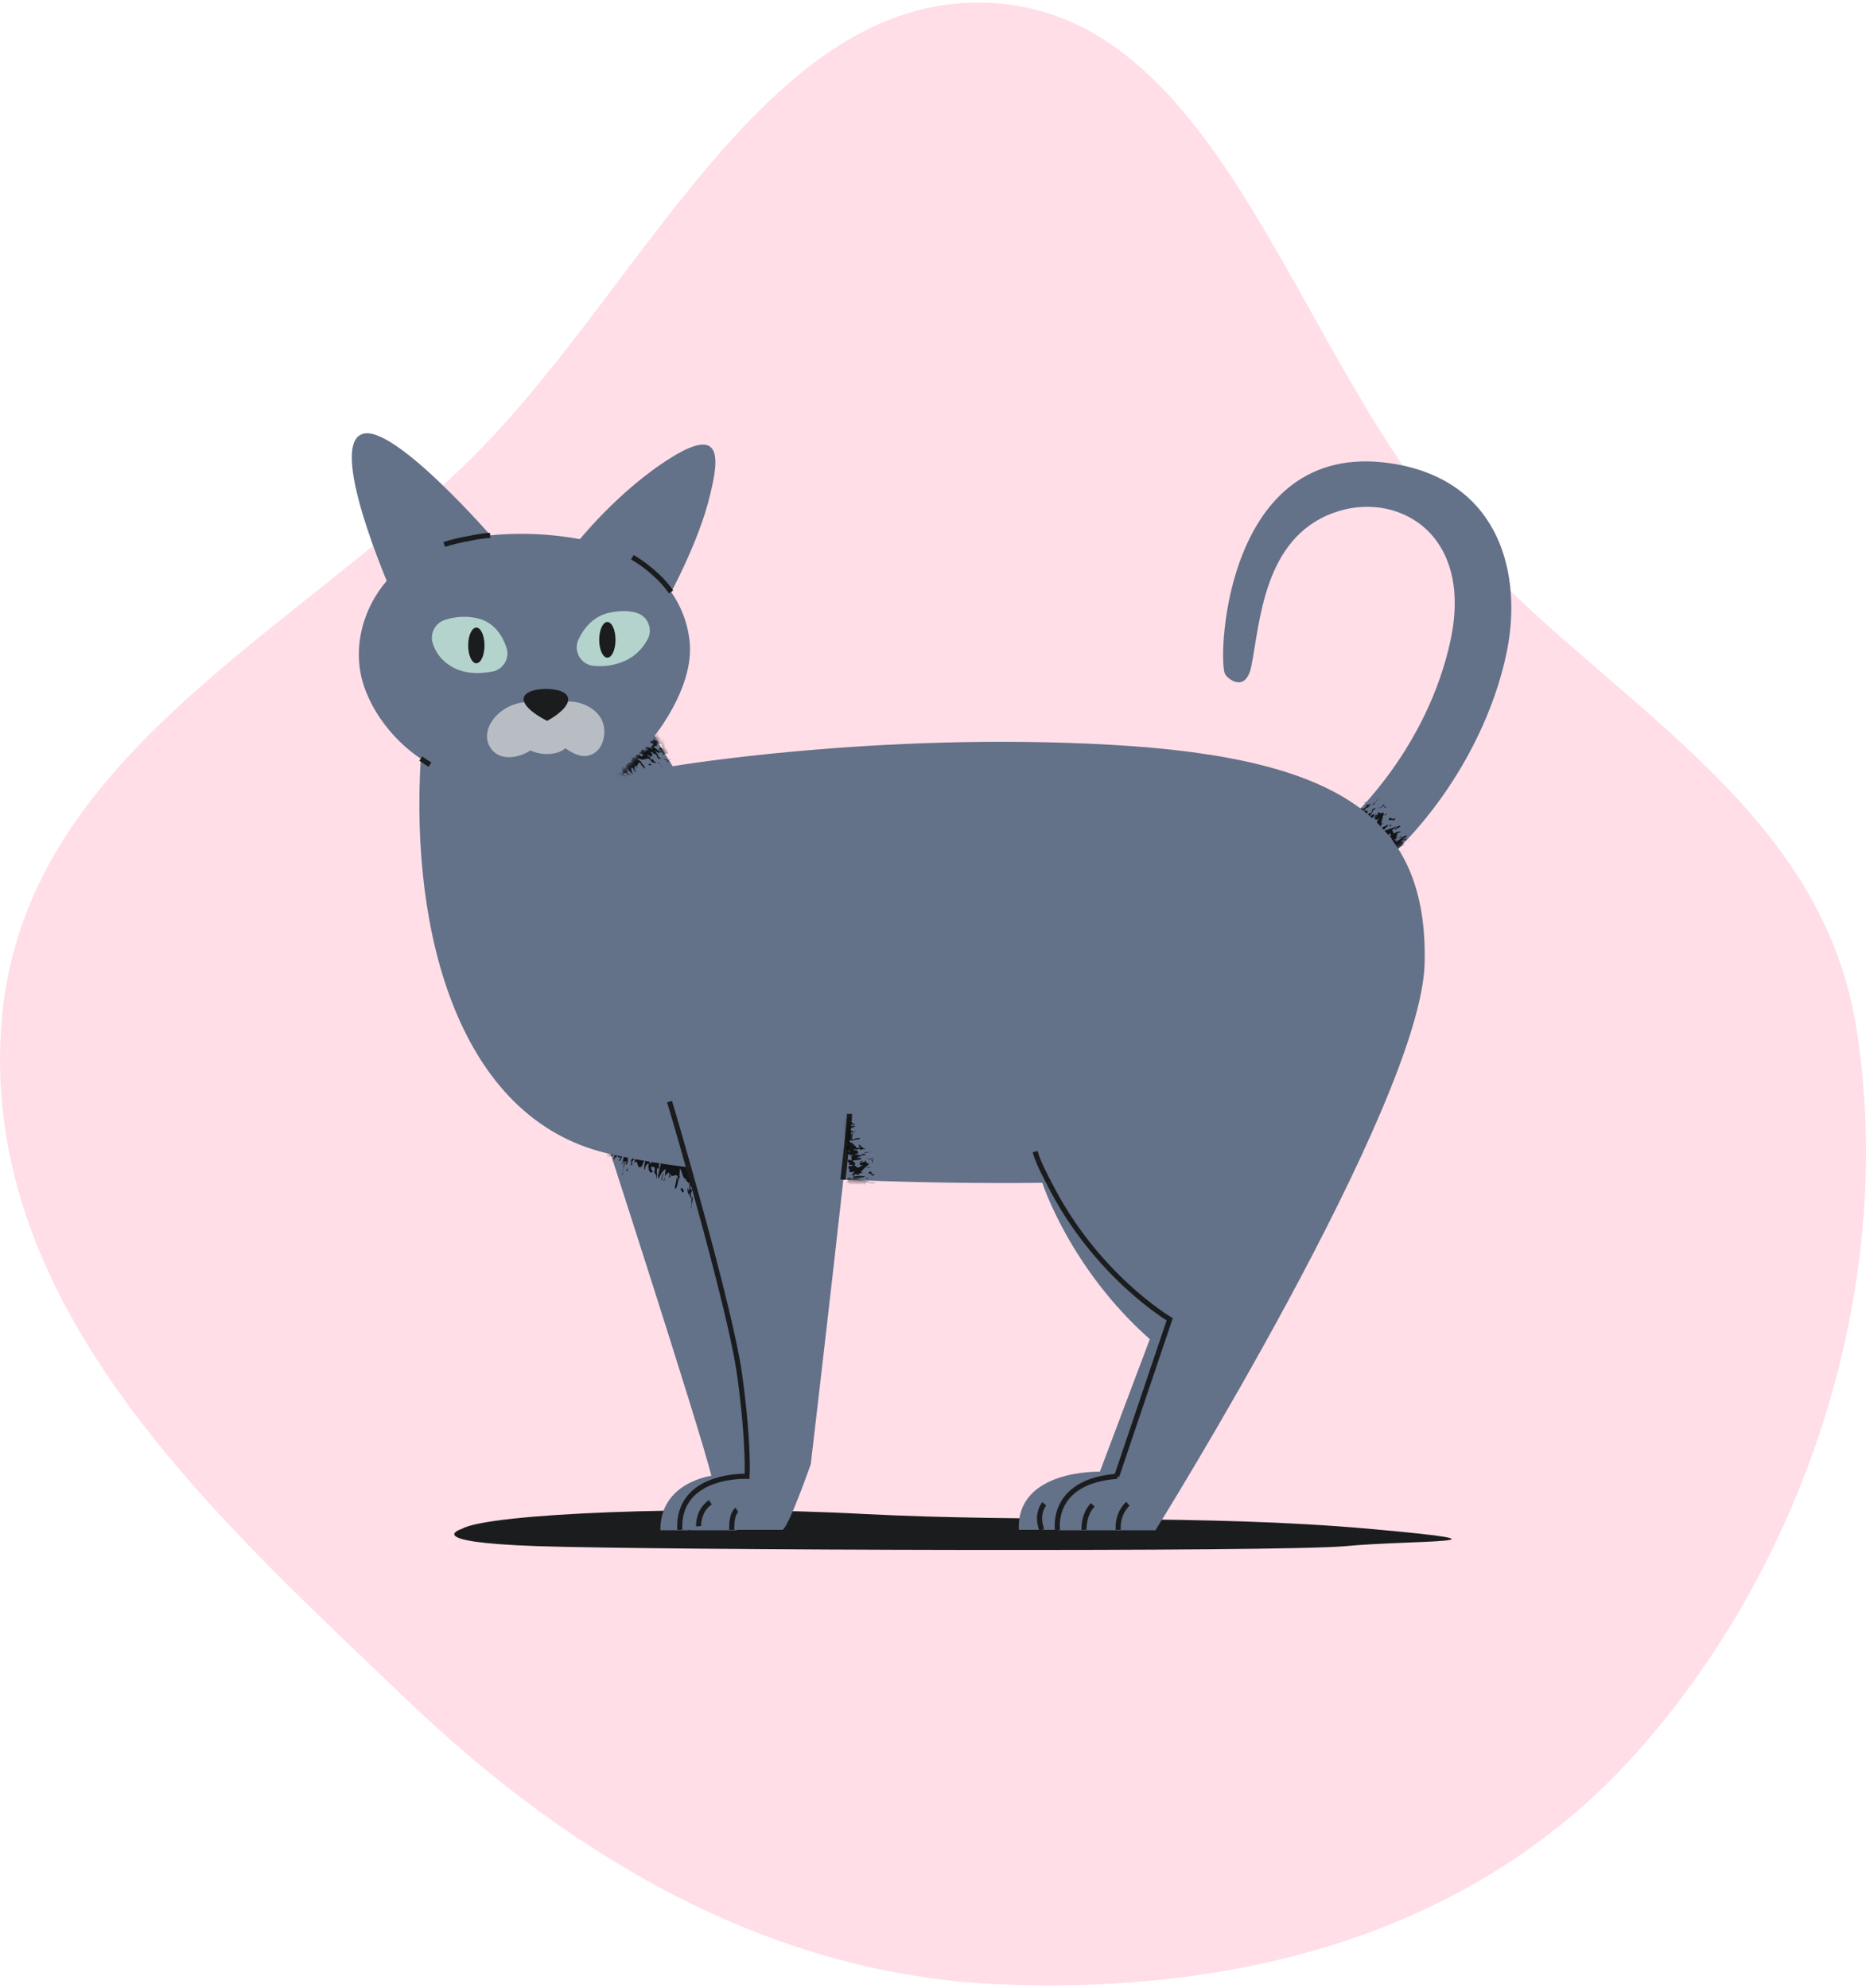 <svg width="366" height="390" viewBox="0 0 366 390" fill="none" xmlns="http://www.w3.org/2000/svg">
<path fill-rule="evenodd" clip-rule="evenodd" d="M195.57 0.648C238.899 4.036 253.465 66.544 283.402 102.326C311.908 136.399 357.091 155.879 364.202 202.208C372.09 253.599 353.385 307.906 320.547 344.332C288.033 380.399 240.956 391.286 195.57 389.269C152.114 387.338 113.263 365.493 79.993 333.643C42.757 297.996 -3.146 257.431 0.17 202.208C3.433 147.86 59.286 124.175 94.767 87.575C127.237 54.082 151.835 -2.772 195.57 0.648Z" fill="#FF5C8A" fill-opacity="0.2"/>
<path d="M90.629 299.922C90.629 299.922 82.129 302.522 105.329 303.322C128.529 304.122 251.229 304.522 263.929 303.322C276.529 302.122 301.129 302.822 268.529 299.922C235.929 297.022 202.329 298.722 169.529 297.022C136.729 295.222 95.629 296.922 90.629 299.922Z" fill="#1B1C1E"/>
<path d="M117.629 219.722C117.629 219.722 137.429 280.822 139.529 289.522C139.529 289.522 129.429 290.822 129.529 300.222C129.529 300.222 142.829 300.222 144.329 300.222C145.829 300.222 148.629 292.422 148.629 292.422C148.629 292.422 146.629 233.422 148.629 220.722C150.629 208.022 117.629 209.522 117.629 219.722Z" fill="#637189"/>
<mask id="mask0_14_944" style="mask-type:luminance" maskUnits="userSpaceOnUse" x="117" y="211" width="32" height="37">
<path d="M148.629 220.622C147.929 225.222 147.729 236.022 147.729 247.822C134.829 234.222 122.029 233.422 122.029 233.422C119.429 225.322 117.629 219.722 117.629 219.722C117.629 209.522 150.629 208.022 148.629 220.622Z" fill="white"/>
</mask>
<g mask="url(#mask0_14_944)">
<g opacity="0.88">
<path d="M127.229 227.622L127.329 227.122C127.429 227.322 127.329 227.422 127.229 227.622Z" fill="#080809"/>
<path d="M136.429 232.422C136.529 232.522 136.529 232.722 136.529 233.022L136.429 232.422Z" fill="#080809"/>
<path d="M135.129 234.322C135.129 234.422 135.029 234.522 135.029 234.522C135.029 234.422 135.129 234.422 135.129 234.322Z" fill="#080809"/>
<path d="M144.929 229.522C145.029 229.522 145.029 229.522 145.029 229.522V229.622C145.029 229.822 145.029 229.622 144.929 229.522Z" fill="#080809"/>
<path d="M144.629 230.222L144.729 230.322C144.729 230.222 144.729 230.222 144.629 230.222Z" fill="#080809"/>
<path d="M144.329 228.022C144.329 228.122 144.329 228.322 144.429 228.522C144.329 228.322 144.229 228.322 144.329 228.022Z" fill="#080809"/>
<path d="M124.129 226.322C124.029 226.222 124.029 226.122 123.929 226.022C124.229 225.922 124.229 226.122 124.129 226.322Z" fill="#080809"/>
<path d="M142.029 229.622C141.829 231.122 142.329 229.722 142.229 231.222C142.129 230.922 142.029 230.622 141.829 231.422C141.929 232.222 142.229 231.422 142.129 232.622L141.929 232.122C141.729 232.722 141.829 233.722 141.729 233.622C141.729 231.822 140.929 234.222 140.629 233.922L140.729 234.122L140.229 234.922V235.022C140.229 234.922 140.229 234.822 140.229 234.722C139.929 235.522 139.629 236.122 139.329 235.922C139.329 234.922 138.329 235.422 138.329 234.622C138.429 234.922 138.529 234.922 138.729 234.722L138.829 233.522C138.529 233.522 138.629 234.622 138.429 233.822C138.729 232.222 138.829 233.922 139.029 233.722C139.029 233.322 138.929 233.022 138.829 232.822C139.229 232.822 139.729 232.322 139.829 233.922C140.029 233.622 140.029 232.922 139.929 232.722C140.129 233.722 140.229 231.822 140.429 232.722C140.529 231.222 139.929 231.922 139.729 231.022C139.229 232.122 138.829 231.022 138.429 230.722C138.229 231.822 138.429 232.822 138.129 233.422C137.629 234.122 137.829 232.822 137.629 232.122C137.229 232.422 137.329 233.922 136.829 233.922L137.029 234.722C136.529 236.222 136.829 234.022 136.629 234.322C136.729 233.922 136.829 233.522 137.029 233.622C137.129 233.022 137.029 232.822 136.929 232.722H137.029C137.029 231.922 137.129 231.122 136.829 231.522C136.829 232.422 136.429 232.122 136.329 232.522V232.722C136.129 232.422 135.929 232.422 135.829 232.322V232.522C135.729 232.122 135.929 231.022 135.629 231.222C135.529 231.722 135.629 232.922 135.429 232.722C135.329 233.422 135.629 233.522 135.929 233.322C135.629 233.522 135.329 234.622 135.629 234.722C135.429 235.522 135.429 234.322 135.229 234.622C135.329 234.322 135.329 234.022 135.329 233.822C135.129 235.022 134.729 233.822 134.929 233.022L135.129 233.722C135.329 232.822 135.129 232.122 135.329 231.622C134.929 233.022 134.729 230.722 134.329 231.922L134.629 231.222C133.929 231.622 133.829 229.722 133.329 229.222C133.429 229.722 133.029 231.322 133.529 230.822C132.929 231.022 133.029 232.322 132.629 233.122C132.029 233.622 132.729 231.622 132.729 231.022L132.929 231.422C133.029 229.522 131.729 231.522 131.429 230.222C131.229 230.722 131.429 230.522 131.529 230.722C131.029 231.622 131.329 230.422 131.229 230.022C130.929 230.122 130.429 230.422 130.329 231.622C129.929 231.822 130.529 230.922 130.529 230.522L130.429 230.722L130.529 229.322C130.129 229.622 129.629 230.122 129.229 231.222C128.729 230.822 129.829 228.522 129.529 228.022C129.129 228.522 129.329 228.922 129.229 229.322L128.929 229.122C128.629 230.422 129.129 229.922 128.729 231.422C128.829 229.822 128.429 230.822 128.329 229.722L128.429 229.622C128.529 228.522 127.929 229.122 127.729 228.822C127.629 229.422 127.929 229.622 128.029 229.922C127.529 230.322 127.029 229.622 127.229 228.222C127.029 228.322 126.429 228.722 126.529 229.422C125.929 229.422 126.929 227.522 126.329 227.722L125.929 228.722C124.829 229.922 125.329 227.122 124.329 228.122L124.829 226.922C124.529 227.422 124.229 227.522 123.929 227.922L124.029 228.422C123.429 229.322 124.129 227.322 123.629 227.922C123.829 227.522 124.329 226.822 124.529 226.422C125.329 227.622 127.029 226.222 127.629 227.822C127.529 227.922 127.429 228.122 127.329 228.322C127.529 228.122 127.629 228.522 127.829 227.822V227.722C128.029 228.122 128.729 226.722 128.929 226.722C128.729 227.622 129.629 226.522 129.029 227.922L129.529 227.122C129.429 227.622 129.129 228.322 129.229 228.622C129.429 228.522 129.629 228.022 129.629 227.622C130.529 227.322 131.329 227.722 132.029 228.422V227.722C132.329 227.422 132.429 229.122 132.629 227.322C132.829 228.122 133.729 227.122 133.329 228.922C134.029 227.222 134.429 228.422 134.829 228.722C134.429 230.222 135.129 229.222 135.129 230.022C135.429 228.822 134.929 228.722 135.129 227.922C135.329 229.922 136.829 226.822 136.529 230.022C136.629 229.922 136.629 229.822 136.629 229.622C136.729 229.622 136.929 229.122 137.129 229.022C137.129 229.622 136.829 229.822 137.029 230.022C137.229 229.922 137.329 229.022 137.429 228.722C137.729 229.522 138.229 229.922 138.129 231.122C138.329 230.822 138.529 230.122 138.429 229.822C138.929 230.922 139.029 229.722 139.529 230.422C139.329 230.322 139.629 229.122 139.229 229.522C139.729 227.822 140.129 229.922 140.729 229.122L140.829 230.322C141.129 230.522 141.229 229.422 141.129 229.022C141.729 228.422 141.929 229.122 142.329 229.122C142.329 229.022 142.329 228.722 142.329 228.822H142.929C142.929 229.122 143.129 229.722 143.029 230.422C142.429 229.622 142.329 229.222 142.029 229.622Z" fill="#080809"/>
<path d="M136.529 234.522C136.629 234.222 136.729 234.122 136.729 234.022C136.629 234.222 136.629 234.422 136.529 234.522Z" fill="#080809"/>
<path d="M147.829 232.622C147.729 234.422 147.429 232.322 147.229 232.822C147.429 233.122 147.329 234.122 147.329 234.622C147.129 232.322 146.929 235.122 146.429 234.622C146.429 235.322 146.629 235.522 146.629 236.322C146.329 235.722 145.829 235.422 145.829 234.122C145.329 234.022 144.929 234.522 144.629 234.222C145.029 234.722 144.629 235.522 144.829 236.622C144.529 235.122 143.729 233.322 143.329 231.522C143.129 232.922 143.129 233.022 143.029 234.322C142.329 235.222 142.929 233.022 142.329 233.422L142.629 233.222C142.429 232.822 142.529 231.522 142.529 230.522L143.229 230.722C143.329 229.722 142.829 229.922 142.729 229.622C142.629 228.422 143.129 228.822 143.129 227.922C143.129 228.722 143.429 228.422 143.629 228.822L143.729 228.322C144.029 227.822 144.129 229.122 144.429 229.122C144.429 229.022 144.429 228.922 144.429 228.822C144.529 229.422 144.529 230.122 144.729 230.322L144.629 230.222C144.829 231.422 145.329 232.222 144.829 233.522L145.529 233.222C145.529 231.922 145.529 229.822 145.129 229.622V229.022C145.429 228.322 145.929 230.122 145.629 231.222C145.729 234.422 146.729 231.422 147.129 232.722C147.229 231.822 146.929 231.522 146.829 230.922C146.729 230.822 146.529 230.822 146.529 231.522C145.929 231.022 146.729 228.722 146.029 229.022C145.629 229.422 146.429 230.422 145.829 230.522L145.629 228.122C145.929 228.222 146.229 228.622 146.429 228.922C147.129 229.822 147.729 229.822 148.229 229.722C148.629 229.622 148.929 229.222 148.929 229.222C150.029 229.322 151.029 229.522 152.129 229.622L155.329 229.822C156.029 230.122 156.229 230.022 156.729 232.422C156.629 232.922 156.129 232.722 156.429 233.522C156.329 232.622 156.029 232.122 155.629 232.222C155.629 233.122 156.029 232.622 155.929 232.822L155.829 232.922C155.929 233.322 155.929 233.622 156.129 233.722C155.829 235.022 155.029 234.822 154.629 233.122C154.329 234.022 154.929 234.522 155.129 235.122C153.929 235.822 153.129 235.722 151.929 235.922C151.829 234.422 151.829 234.922 151.629 233.922L151.529 234.522C151.529 234.222 151.429 233.222 151.629 232.822C150.929 234.022 150.829 230.722 150.329 230.122V230.922C149.929 230.822 149.829 230.722 149.529 230.322C148.929 231.822 150.029 230.522 149.929 232.522L149.629 232.222C149.729 233.022 149.829 234.322 150.029 234.922C149.429 233.622 149.129 235.422 148.529 234.422C148.629 235.322 149.129 236.022 149.329 236.122C149.129 236.222 148.729 235.522 148.629 236.422V235.322C148.229 235.222 148.629 236.322 148.529 237.122C147.629 236.722 148.529 233.322 147.829 232.622Z" fill="#080809"/>
<path d="M138.629 232.522C138.729 232.422 138.829 232.522 138.929 232.622C138.829 232.622 138.729 232.622 138.629 232.522Z" fill="#080809"/>
<path d="M140.129 236.422C140.229 235.922 140.129 235.922 140.129 235.222C140.229 235.622 140.529 235.722 140.129 236.422Z" fill="#080809"/>
<path d="M117.429 226.422C117.229 226.222 117.529 225.322 118.029 224.822L118.129 225.822C118.029 225.722 117.829 225.522 117.429 226.422Z" fill="#080809"/>
<path d="M117.829 226.622C118.229 226.222 118.929 225.322 118.629 226.322C118.429 226.022 117.729 227.422 117.829 226.622Z" fill="#080809"/>
<path d="M120.229 226.722L119.429 227.022C118.729 228.222 119.529 227.522 119.329 228.122C118.729 228.122 119.129 227.822 119.129 226.922C118.929 226.922 119.129 226.222 119.129 225.822C119.229 227.222 120.829 224.322 120.229 226.722Z" fill="#080809"/>
<path d="M118.529 227.422L118.729 226.922V227.422H118.529Z" fill="#080809"/>
<path d="M122.029 226.022C123.029 224.722 122.229 227.122 122.929 226.622C122.929 226.522 123.029 226.422 123.029 226.222L123.229 226.522L123.429 226.222C123.029 227.122 123.229 227.622 123.029 228.322C122.329 229.122 123.329 227.122 122.629 228.022C122.529 228.422 122.329 229.122 122.229 229.422C122.229 228.922 122.429 228.322 122.529 227.822C122.329 227.622 122.229 228.122 122.029 228.522C122.029 227.922 122.629 226.622 122.129 226.822C121.529 227.522 121.729 228.122 121.429 227.622C122.229 226.322 120.929 227.622 121.229 226.722C120.829 226.822 120.229 227.622 120.029 228.122C120.529 227.022 120.729 226.022 120.729 225.622V226.722L121.529 225.522C121.529 226.222 121.729 226.222 122.029 226.222V226.022Z" fill="#080809"/>
<path d="M122.229 229.422C122.229 229.522 122.229 229.622 122.229 229.722C122.129 229.722 122.129 229.622 122.229 229.422Z" fill="#080809"/>
<path d="M119.829 228.322V228.622L119.529 228.922L119.829 228.322Z" fill="#080809"/>
<path d="M122.029 230.422C121.929 230.422 122.129 230.022 122.229 230.022L122.029 230.622V230.422Z" fill="#080809"/>
<path d="M122.729 229.722L123.229 229.122L123.029 229.722H122.729Z" fill="#080809"/>
<path d="M129.929 231.422C129.529 231.822 129.829 230.922 130.029 230.222C130.329 230.122 129.729 231.022 129.929 231.422Z" fill="#080809"/>
<path d="M134.129 233.722C133.729 234.322 133.729 233.322 133.429 233.322C133.729 232.822 134.029 233.222 134.129 233.722Z" fill="#080809"/>
<path d="M135.529 237.222C135.529 236.922 135.429 236.722 135.629 236.622V234.922C136.129 234.422 135.629 236.522 135.529 237.222Z" fill="#080809"/>
<path d="M137.729 237.822L137.429 237.122H137.629C137.629 236.422 137.629 236.122 137.529 235.522C137.829 235.922 138.029 236.622 137.729 237.822Z" fill="#080809"/>
<path d="M137.329 235.222L137.429 235.322C137.329 235.522 137.329 235.722 137.329 235.222Z" fill="#080809"/>
<path d="M137.629 235.322C137.629 235.422 137.629 235.422 137.629 235.522C137.529 235.422 137.529 235.322 137.429 235.322C137.529 235.222 137.529 235.022 137.629 235.322Z" fill="#080809"/>
<path d="M138.129 237.022L138.729 237.322L138.429 237.622C138.629 236.622 138.129 238.222 138.129 237.022Z" fill="#080809"/>
<path d="M141.629 236.622L141.829 235.622C142.229 235.422 142.529 237.622 142.929 236.022C142.729 236.622 143.129 237.222 142.629 237.422C142.529 236.522 141.929 236.322 141.629 236.622Z" fill="#080809"/>
<path d="M143.229 235.222C143.229 234.922 143.329 234.722 143.329 234.422C143.429 234.322 143.629 234.822 143.529 235.222C143.529 233.822 143.329 236.022 143.229 235.222Z" fill="#080809"/>
<path d="M145.129 235.422C145.029 235.422 144.829 235.322 145.029 235.022C145.329 235.122 145.229 236.222 145.329 236.922C145.029 237.522 144.829 235.922 145.129 235.422Z" fill="#080809"/>
<path d="M148.029 227.922C147.929 228.822 147.729 228.722 147.629 228.322C147.729 228.522 147.929 228.322 148.029 227.922Z" fill="#080809"/>
<path d="M147.929 235.222L147.829 235.422L147.729 234.122L147.929 235.222Z" fill="#080809"/>
</g>
</g>
<path d="M265.229 160.222C265.229 160.222 280.029 146.722 284.529 125.522C289.029 104.322 273.729 96.122 261.529 100.622C247.729 105.622 247.129 122.422 245.429 130.722C244.329 136.122 240.629 133.122 240.229 132.122C238.829 128.422 240.529 84.922 274.129 91.122C294.529 94.922 298.429 113.122 295.629 127.422C292.829 141.722 284.429 156.822 273.129 167.622C265.129 175.222 265.229 160.222 265.229 160.222Z" fill="#637189"/>
<mask id="mask1_14_944" style="mask-type:luminance" maskUnits="userSpaceOnUse" x="265" y="149" width="23" height="21">
<path d="M287.129 149.622C283.329 156.222 278.529 162.422 273.129 167.622C265.229 175.222 265.329 160.222 265.329 160.222C265.329 160.222 268.429 157.422 272.229 152.322C275.029 152.522 279.629 152.122 287.129 149.622Z" fill="white"/>
</mask>
<g mask="url(#mask1_14_944)">
<g opacity="0.88">
<path d="M266.629 160.322C266.729 160.322 266.729 160.222 266.829 160.222C266.829 160.222 266.829 160.222 266.629 160.322Z" fill="#080809"/>
<path d="M268.429 159.122C268.529 159.122 268.629 159.022 268.829 158.922L268.429 159.122Z" fill="#080809"/>
<path d="M268.729 157.722L268.829 157.622C268.729 157.622 268.729 157.722 268.729 157.722Z" fill="#080809"/>
<path d="M270.229 164.722C270.229 164.722 270.129 164.722 270.129 164.822C270.129 164.822 270.229 164.822 270.229 164.722Z" fill="#080809"/>
<path d="M270.829 164.722C270.929 164.722 270.929 164.822 270.829 164.722H270.929C271.029 164.722 270.929 164.722 270.829 164.722Z" fill="#080809"/>
<path d="M275.729 164.222L276.029 164.022C275.929 164.122 275.829 164.222 275.729 164.222Z" fill="#080809"/>
<path d="M269.829 164.922C269.929 164.922 270.029 164.822 270.029 164.822C270.029 164.822 269.929 164.822 269.829 164.922Z" fill="#080809"/>
<path d="M266.529 160.422L266.629 160.322C266.629 160.422 266.629 160.422 266.529 160.422Z" fill="#080809"/>
<path d="M269.629 163.122C270.229 162.422 269.829 163.222 270.429 162.622C270.229 162.722 270.029 162.722 270.329 162.322C270.729 162.022 270.429 162.522 271.029 162.022L270.729 162.122C270.929 161.722 271.429 161.422 271.329 161.422C270.529 162.022 271.229 160.722 271.029 160.722H271.129L271.229 160.222L271.129 160.322C271.429 159.922 271.529 159.422 271.229 159.422C270.729 159.822 270.529 159.122 270.129 159.422C270.329 159.422 270.329 159.422 270.329 159.622L269.829 160.122C269.729 160.022 270.229 159.622 269.829 159.822C269.229 160.622 270.029 160.022 270.029 160.222C269.829 160.322 269.629 160.422 269.529 160.422C269.729 160.622 269.729 161.122 270.529 160.522C270.429 160.722 270.129 161.022 270.029 161.022C270.529 160.722 269.729 161.522 270.229 161.322C269.529 161.922 269.629 161.422 269.129 161.622C269.429 160.922 268.729 161.222 268.429 161.122C268.829 160.622 269.429 160.322 269.529 159.922C269.629 159.422 269.029 160.022 268.729 160.122C268.729 159.822 269.429 159.222 269.229 159.022L269.629 158.822C270.129 157.922 269.229 159.022 269.229 158.722C269.129 158.922 268.929 159.122 269.129 159.222C268.929 159.522 268.729 159.522 268.629 159.522C268.229 159.822 267.929 160.222 267.929 159.922C268.429 159.622 268.029 159.522 268.229 159.222L268.329 159.122C268.129 159.122 268.029 159.022 267.829 159.022L267.929 158.922C267.729 159.022 267.229 159.522 267.229 159.322C267.429 159.122 268.029 158.622 267.829 158.622C268.129 158.322 268.329 158.422 268.329 158.622C268.329 158.422 268.629 157.822 268.829 157.922C269.129 157.422 268.529 158.022 268.629 157.722C268.529 157.822 268.429 158.022 268.329 158.122C268.729 157.522 268.029 157.822 267.729 158.222L268.129 158.022C267.729 158.522 267.329 158.622 267.229 158.922C267.729 158.122 266.529 158.922 266.929 158.222L266.729 158.622C266.629 158.122 265.629 158.822 265.229 158.722C265.529 158.522 266.129 157.822 266.129 158.222C265.929 157.822 266.629 157.322 266.829 156.922C266.829 156.422 266.129 157.622 265.929 157.722H266.229C265.329 158.522 265.729 157.022 264.929 157.422C265.029 157.122 265.129 157.322 265.229 157.222C265.429 156.622 265.029 157.222 264.829 157.322C264.729 157.122 264.729 156.822 265.229 156.222C265.129 155.922 265.029 156.622 264.729 156.722L264.829 156.522L264.229 157.022C264.229 156.722 264.229 156.222 264.529 155.622C264.029 155.522 263.529 156.922 263.129 157.022C263.229 156.622 263.429 156.522 263.629 156.322L263.329 156.222C263.829 155.622 263.829 156.022 264.329 155.222C263.629 155.922 263.929 155.322 263.329 155.622V155.722C262.829 156.222 262.829 155.622 262.629 155.622C262.929 155.322 263.129 155.422 263.329 155.322C263.329 154.922 262.729 154.922 262.129 155.522C262.129 155.322 262.029 154.922 262.329 154.722C262.029 154.422 261.629 155.722 261.429 155.322L261.729 154.822C261.829 153.822 260.629 155.222 260.729 154.322L260.329 155.022C260.429 154.722 260.329 154.522 260.429 154.222L260.729 154.122C260.929 153.422 260.229 154.622 260.329 154.122C260.229 154.322 260.129 154.922 260.029 155.122C260.929 155.122 261.129 156.422 262.129 156.122C262.129 156.022 262.129 155.922 262.229 155.822C262.229 156.022 262.429 155.922 262.229 156.322H262.129C262.429 156.322 262.029 157.222 262.129 157.222C262.429 156.822 262.329 157.622 262.729 156.822L262.529 157.422C262.729 157.122 262.929 156.822 263.129 156.722C263.229 156.822 263.029 157.122 262.829 157.322C263.129 157.922 263.729 158.122 264.329 158.222L263.929 158.522C263.929 158.822 264.729 158.222 264.029 159.022C264.529 158.822 264.429 159.722 265.129 158.822C264.629 159.822 265.329 159.622 265.729 159.722C266.229 158.922 266.129 159.722 266.529 159.422C266.129 160.022 265.829 159.822 265.529 160.222C266.529 159.522 265.829 161.522 267.129 160.122C267.129 160.222 267.029 160.222 267.029 160.322C267.129 160.422 266.929 160.722 266.929 160.822C267.129 160.622 267.129 160.322 267.329 160.422C267.429 160.522 267.029 160.922 266.929 161.122C267.429 160.922 267.829 161.122 268.429 160.522C268.329 160.722 268.129 161.122 267.929 161.222C268.629 161.022 268.129 161.622 268.729 161.622C268.629 161.522 268.129 162.222 268.229 161.822C267.629 162.722 268.829 162.122 268.729 162.722L269.329 162.322C269.529 162.422 269.129 162.822 268.829 162.922C268.829 163.422 269.229 163.322 269.429 163.522C269.429 163.622 269.229 163.722 269.229 163.622L269.529 163.922C269.729 163.822 270.029 163.722 270.329 163.322C269.829 163.422 269.529 163.522 269.629 163.122Z" fill="#080809"/>
<path d="M269.429 158.422C269.329 158.622 269.329 158.622 269.329 158.722C269.429 158.622 269.429 158.522 269.429 158.422Z" fill="#080809"/>
<path d="M273.629 165.122C274.429 164.422 273.329 165.022 273.429 164.722C273.629 164.722 274.129 164.322 274.329 164.122C273.129 164.822 274.429 163.722 273.929 163.622C274.229 163.322 274.429 163.422 274.829 163.122C274.429 163.222 274.029 163.022 273.429 163.522C273.129 163.222 273.229 162.922 272.929 162.822C273.329 162.822 273.529 162.322 274.129 162.022C273.229 162.422 272.129 162.722 271.029 163.222C271.629 162.622 271.629 162.522 272.229 162.022C272.329 161.322 271.529 162.522 271.429 162.022V162.222C271.129 162.222 270.529 162.822 270.129 163.122L270.529 163.422C270.129 163.822 269.929 163.522 269.829 163.622C269.229 164.022 269.629 164.122 269.229 164.522C269.629 164.222 269.629 164.522 269.829 164.422L269.629 164.622C269.529 165.022 270.229 164.522 270.329 164.722C270.229 164.822 270.229 164.822 270.229 164.922C270.529 164.722 270.929 164.522 271.029 164.522H270.929C271.629 164.122 272.229 164.122 272.629 163.422L272.829 163.922C272.229 164.422 271.229 165.222 270.929 165.022L270.629 165.222C270.429 165.722 271.429 165.222 271.929 164.622C273.529 163.522 272.529 165.122 273.329 164.822C272.929 165.222 272.629 165.122 272.329 165.322C272.229 165.322 272.129 165.222 272.529 164.922C272.029 164.822 271.329 166.122 271.129 165.622C271.129 165.222 271.929 165.322 271.829 164.922L270.529 165.722C270.729 165.822 271.029 165.822 271.229 165.822C271.929 165.822 272.229 166.222 272.329 166.522C272.429 166.822 272.429 167.122 272.429 167.122C273.429 168.122 274.429 169.222 275.329 170.422C275.729 170.722 275.729 170.822 277.129 170.322C277.329 170.122 277.129 169.922 277.629 169.722C277.129 169.922 276.829 169.922 276.729 169.722C277.129 169.422 277.029 169.822 277.129 169.722V169.622C277.329 169.522 277.529 169.422 277.629 169.522C278.229 168.922 277.729 168.422 276.729 168.822C277.029 168.322 277.529 168.522 277.929 168.422C277.829 167.522 277.429 167.022 277.029 166.322C276.229 166.822 276.529 166.622 275.929 166.822L276.129 166.522C276.029 166.622 275.429 166.922 275.329 167.222C275.629 166.422 274.029 167.522 273.429 167.522L273.829 167.222C273.629 167.022 273.529 167.022 273.229 167.022C273.729 166.122 273.529 167.222 274.429 166.422H274.229C274.629 166.222 275.329 165.722 275.729 165.722C274.829 165.822 275.629 165.022 274.829 165.022C275.329 164.722 275.929 164.822 276.029 164.822C275.929 164.622 275.529 164.722 275.829 164.322L275.229 164.722C275.029 164.522 275.729 164.322 276.029 164.022C275.529 163.522 274.229 165.222 273.629 165.122Z" fill="#080809"/>
<path d="M269.429 160.222C269.429 160.322 269.529 160.322 269.629 160.322C269.629 160.322 269.529 160.222 269.429 160.222Z" fill="#080809"/>
<path d="M271.229 160.122C271.329 160.022 271.329 160.022 271.429 159.922C271.429 160.022 271.329 160.022 271.229 160.122Z" fill="#080809"/>
<path d="M272.029 159.522C271.829 159.722 271.729 159.722 271.429 159.922C271.629 159.922 271.829 160.022 272.029 159.522Z" fill="#080809"/>
<path d="M267.929 157.522C268.029 157.122 267.529 157.422 267.429 157.322C267.329 157.622 267.629 157.622 267.929 157.522Z" fill="#080809"/>
<path d="M270.229 156.822C270.029 156.922 269.929 156.922 270.029 157.122L269.229 157.822C269.229 158.222 270.029 157.122 270.229 156.822Z" fill="#080809"/>
<path d="M271.629 157.822L271.129 157.922L271.229 158.022C270.929 158.322 270.729 158.422 270.429 158.622C270.729 158.522 271.129 158.322 271.629 157.822Z" fill="#080809"/>
<path d="M270.129 158.522H270.229C270.329 158.422 270.429 158.322 270.129 158.522Z" fill="#080809"/>
<path d="M270.329 158.622C270.329 158.622 270.429 158.622 270.429 158.522C270.329 158.622 270.329 158.622 270.329 158.622C270.229 158.622 270.129 158.722 270.329 158.622Z" fill="#080809"/>
<path d="M271.429 158.322L271.829 158.522V158.222C271.329 158.722 271.929 157.822 271.429 158.322Z" fill="#080809"/>
<path d="M272.729 160.322L272.329 160.822C272.429 161.122 273.629 160.422 273.029 161.222C273.229 160.822 273.729 160.922 273.629 160.522C273.129 160.822 272.729 160.522 272.729 160.322Z" fill="#080809"/>
<path d="M272.829 161.722C272.629 161.822 272.629 161.922 272.529 162.122C272.529 162.222 272.829 162.122 272.929 161.922C272.329 162.322 273.229 161.422 272.829 161.722Z" fill="#080809"/>
<path d="M273.729 162.622C273.629 162.522 273.529 162.522 273.529 162.722C273.729 162.922 274.229 162.322 274.629 162.222C274.729 161.722 273.829 162.222 273.729 162.622Z" fill="#080809"/>
<path d="M271.429 166.922C271.829 166.522 271.629 166.522 271.529 166.522C271.629 166.622 271.529 166.822 271.429 166.922Z" fill="#080809"/>
<path d="M274.929 164.222V164.022L274.229 164.522L274.929 164.222Z" fill="#080809"/>
<path d="M276.129 165.022L276.629 164.922L276.429 164.722L276.129 165.022Z" fill="#080809"/>
<path d="M276.229 165.422L276.429 165.622L276.529 165.422C276.529 165.122 276.229 165.422 276.229 165.422Z" fill="#080809"/>
<path d="M276.729 165.922C276.629 165.922 276.729 165.822 276.829 165.822H276.429L276.729 165.922Z" fill="#080809"/>
</g>
</g>
<path d="M204.429 232.022C204.429 232.022 209.829 248.822 225.529 262.722L215.729 288.722C215.729 288.722 199.329 288.222 199.829 300.122H217.829C217.829 300.122 224.929 293.322 225.529 292.422C226.129 291.422 242.029 258.622 242.029 258.622L230.429 221.622C230.429 221.722 201.929 226.022 204.429 232.022Z" fill="#637189"/>
<path d="M204.829 295.022C204.829 295.022 203.129 296.922 204.329 300.122" stroke="#1B1C1E" stroke-miterlimit="10"/>
<path d="M136.529 294.722C136.529 294.722 134.629 297.022 135.529 300.122" stroke="#1B1C1E" stroke-miterlimit="10"/>
<path d="M76.729 116.022C76.729 116.022 63.529 86.022 71.629 85.022C78.229 84.222 96.829 105.722 96.829 105.722C96.829 105.722 79.029 117.322 76.729 116.022Z" fill="#637189"/>
<path d="M113.129 106.522C113.129 106.522 121.229 96.222 131.729 89.722C142.229 83.222 141.029 90.522 138.829 98.822C136.229 108.222 130.329 118.622 130.329 118.622C130.329 118.622 115.129 110.222 113.129 105.722" fill="#637189"/>
<path d="M82.529 148.822C80.429 183.522 90.229 219.322 118.929 226.222C147.629 233.122 205.729 232.022 205.729 232.022C214.829 250.222 229.429 258.822 229.429 258.822L219.029 289.622C205.729 290.622 207.329 300.222 207.329 300.222H226.629C226.629 300.222 278.829 216.522 279.429 188.922C280.029 161.322 264.029 148.722 218.029 146.122C172.029 143.522 131.929 150.322 131.929 150.322L128.329 144.422C128.329 144.422 135.729 135.422 135.329 126.722C135.129 123.122 133.929 119.422 131.629 116.122C129.829 113.522 127.329 111.222 124.129 109.322C121.629 107.922 118.829 106.822 115.529 106.122C108.929 104.722 102.229 104.422 96.229 105.022C94.829 105.122 93.529 105.322 92.229 105.622C90.429 105.922 88.729 106.322 87.229 106.822C85.129 107.522 83.129 108.322 81.429 109.322C72.629 114.422 68.229 125.422 71.429 134.722C74.729 144.122 82.529 148.822 82.529 148.822Z" fill="#637189"/>
<path d="M205.729 232.022C214.829 250.222 229.429 258.822 229.429 258.822L219.029 289.622" stroke="#1B1C1E" stroke-miterlimit="10"/>
<path d="M96.129 105.022C94.729 105.122 93.429 105.322 92.129 105.622C90.329 105.922 88.629 106.322 87.129 106.822" stroke="#1B1C1E" stroke-miterlimit="10"/>
<path d="M82.529 148.822L84.329 150.022" stroke="#1B1C1E" stroke-miterlimit="10"/>
<path d="M103.529 146.922C103.529 146.922 105.029 148.022 107.629 147.922C110.229 147.822 111.129 146.522 111.129 146.522C111.129 146.522 109.629 143.322 107.229 143.022C104.829 142.622 103.529 146.922 103.529 146.922Z" fill="#B8BDC4"/>
<path d="M96.729 131.722C98.829 131.222 100.029 129.022 99.329 127.022C98.629 124.922 97.229 122.522 94.429 121.522C91.629 120.622 89.029 121.022 87.229 121.622C85.429 122.222 84.329 124.122 84.829 126.022C85.329 127.822 86.629 129.922 89.429 131.222C91.929 132.322 94.629 132.122 96.729 131.722Z" fill="#B4D3CD"/>
<path d="M116.429 130.622C113.929 130.422 112.429 127.722 113.429 125.522C114.429 123.322 116.329 120.922 119.429 120.222C121.729 119.722 123.529 119.822 124.829 120.222C127.029 120.822 128.129 123.422 127.029 125.422C126.229 126.922 124.829 128.622 122.629 129.622C120.429 130.622 118.229 130.822 116.429 130.622Z" fill="#B4D3CD"/>
<path d="M205.729 232.022C205.729 232.022 203.629 228.222 203.029 225.922" stroke="#1B1C1E" stroke-miterlimit="10"/>
<path d="M212.629 300.122C212.629 300.122 212.429 297.222 214.329 295.222" stroke="#1B1C1E" stroke-miterlimit="10"/>
<path d="M221.229 295.022C221.229 295.022 219.129 296.722 219.329 300.122" stroke="#1B1C1E" stroke-miterlimit="10"/>
<path d="M93.429 130.122C94.313 130.122 95.029 128.555 95.029 126.622C95.029 124.689 94.313 123.122 93.429 123.122C92.546 123.122 91.829 124.689 91.829 126.622C91.829 128.555 92.546 130.122 93.429 130.122Z" fill="#1B1C1E"/>
<path d="M119.129 129.022C120.013 129.022 120.729 127.455 120.729 125.522C120.729 123.589 120.013 122.022 119.129 122.022C118.246 122.022 117.529 123.589 117.529 125.522C117.529 127.455 118.246 129.022 119.129 129.022Z" fill="#1B1C1E"/>
<path d="M107.329 141.422V143.422C107.329 143.422 107.129 144.422 104.629 146.722C103.029 148.322 98.029 150.022 96.029 146.422C94.029 142.822 98.229 137.722 103.729 137.722C109.229 137.722 107.329 141.422 107.329 141.422Z" fill="#B8BDC4"/>
<path d="M107.329 143.422C107.329 143.422 109.029 145.522 110.229 146.322C111.129 146.922 113.729 149.122 116.029 148.022C118.429 147.022 119.129 143.522 118.029 141.222C116.929 138.922 113.629 137.222 110.629 137.722C107.629 138.122 107.029 139.722 107.329 143.422Z" fill="#B8BDC4"/>
<path d="M107.329 141.422C107.329 141.422 103.129 139.422 102.729 137.422C102.329 135.422 106.329 134.822 108.929 135.322C112.229 135.822 112.829 138.322 107.329 141.422Z" fill="#1B1C1E"/>
<path d="M131.329 216.122C131.329 216.122 132.929 221.422 135.029 228.922C138.729 242.022 144.029 261.622 145.129 270.122C146.929 283.422 146.529 289.622 146.529 289.622C146.529 289.622 132.829 289.022 133.329 300.122C133.329 300.122 152.329 300.122 153.429 300.122C154.529 300.122 159.029 287.222 159.029 287.222C159.029 287.222 163.229 251.322 165.429 231.322C166.229 224.422 166.729 219.522 166.729 218.422" fill="#637189"/>
<path d="M135.029 228.922C138.729 242.022 144.029 261.622 145.129 270.122C146.929 283.422 146.529 289.622 146.529 289.622C146.529 289.622 132.829 289.022 133.329 300.122" stroke="#1B1C1E" stroke-miterlimit="10"/>
<path d="M137.029 299.422C137.029 299.422 136.829 296.422 139.329 294.722" stroke="#1B1C1E" stroke-miterlimit="10"/>
<path d="M144.529 296.222C144.529 296.222 143.429 296.822 143.529 300.122" stroke="#1B1C1E" stroke-miterlimit="10"/>
<path d="M131.329 216.122C131.329 216.122 132.929 221.422 135.029 228.922" stroke="#1B1C1E" stroke-miterlimit="10"/>
<path d="M165.329 231.422C166.129 224.522 166.629 219.622 166.629 218.522" stroke="#1B1C1E" stroke-miterlimit="10"/>
<mask id="mask2_14_944" style="mask-type:luminance" maskUnits="userSpaceOnUse" x="121" y="144" width="12" height="9">
<path d="M132.029 150.222L121.529 152.122C122.729 150.122 128.429 144.322 128.429 144.322L132.029 150.222Z" fill="white"/>
</mask>
<g mask="url(#mask2_14_944)">
<g opacity="0.88">
<path d="M126.329 147.122C126.429 147.122 126.529 147.222 126.529 147.222C126.529 147.322 126.429 147.222 126.329 147.122Z" fill="#080809"/>
<path d="M121.629 151.422L121.429 151.222C121.629 151.222 121.629 151.322 121.629 151.422Z" fill="#080809"/>
<path d="M128.129 148.322C128.229 148.322 128.329 148.422 128.529 148.522L128.129 148.322Z" fill="#080809"/>
<path d="M128.529 149.622L128.629 149.722C128.529 149.722 128.529 149.722 128.529 149.622Z" fill="#080809"/>
<path d="M126.229 147.022L126.329 147.122C126.229 147.122 126.229 147.122 126.229 147.022Z" fill="#080809"/>
<path d="M128.429 147.922C128.329 147.922 128.329 148.022 128.429 147.922V147.922Z" fill="#080809"/>
<path d="M129.129 144.222C129.729 144.922 129.329 144.122 129.929 144.722C129.729 144.722 129.529 144.622 129.829 145.022C130.229 145.322 129.929 144.822 130.529 145.322L130.229 145.222C130.429 145.522 131.029 145.822 130.829 145.922C129.929 145.322 130.729 146.622 130.529 146.622H130.629L130.829 147.122L130.729 147.022C131.029 147.422 131.129 147.822 130.929 147.922C130.429 147.522 130.229 148.322 129.829 148.022C130.029 148.022 130.029 148.022 130.029 147.822L129.529 147.322C129.429 147.522 130.029 147.822 129.529 147.622C128.829 146.922 129.729 147.422 129.729 147.222C129.529 147.122 129.329 147.022 129.229 147.022C129.429 146.822 129.329 146.322 130.229 146.922C130.129 146.722 129.829 146.422 129.729 146.422C130.329 146.622 129.429 145.922 129.929 146.122C129.229 145.522 129.329 146.122 128.829 145.822C129.129 146.522 128.429 146.322 128.129 146.422C128.629 146.922 129.129 147.122 129.329 147.522C129.429 148.022 128.829 147.522 128.529 147.322C128.529 147.622 129.329 148.122 129.029 148.422L129.429 148.622C129.929 149.422 129.029 148.522 129.029 148.722C128.929 148.522 128.729 148.322 128.829 148.222C128.629 147.922 128.429 147.922 128.329 147.922C127.929 147.622 127.629 147.322 127.629 147.622C128.129 147.922 127.829 148.022 127.929 148.222L128.029 148.322C127.829 148.322 127.729 148.422 127.629 148.422L127.729 148.522C127.529 148.422 127.029 147.922 126.929 148.122C127.129 148.322 127.829 148.722 127.529 148.822C127.829 149.122 128.029 149.022 128.029 148.822C128.029 149.022 128.429 149.622 128.629 149.522C128.929 149.922 128.329 149.522 128.429 149.722C128.329 149.622 128.229 149.522 128.129 149.322C128.629 149.822 127.829 149.622 127.529 149.222L127.929 149.422C127.529 149.022 127.129 148.822 126.929 148.522C127.429 149.222 126.229 148.522 126.629 149.222L126.429 148.822C126.329 149.322 125.329 148.722 124.929 148.822C125.229 148.922 125.829 149.722 125.829 149.322C125.629 149.722 126.329 150.122 126.529 150.622C126.529 151.122 125.829 150.022 125.529 149.822H125.829C124.929 149.122 125.329 150.522 124.629 150.222C124.829 150.522 124.829 150.322 124.929 150.322C125.129 150.922 124.729 150.322 124.529 150.222C124.429 150.422 124.429 150.822 124.929 151.322C124.829 151.622 124.729 150.922 124.429 150.822L124.529 151.022L123.829 150.522C123.829 150.822 123.829 151.322 124.229 151.922C123.829 152.022 123.129 150.722 122.729 150.622C122.829 151.022 123.029 151.022 123.229 151.322L122.929 151.422C123.429 152.022 123.429 151.622 123.929 152.322C123.229 151.722 123.529 152.322 122.929 151.922V151.822C122.429 151.322 122.429 151.922 122.229 151.922C122.529 152.222 122.729 152.122 122.929 152.122C122.929 152.522 122.329 152.522 121.729 151.922C121.729 152.122 121.629 152.522 122.029 152.722C121.729 153.122 121.229 151.822 121.029 152.222L121.429 152.722C121.529 153.722 120.329 152.422 120.429 153.322L120.029 152.622C120.129 152.922 120.029 153.122 120.229 153.422L120.529 153.522C120.729 154.122 120.029 153.122 120.129 153.622C120.029 153.422 119.929 152.922 119.729 152.622C120.629 152.622 120.729 151.322 121.829 151.522C121.829 151.622 121.929 151.722 122.029 151.822C122.029 151.622 122.229 151.722 122.029 151.322H121.929C122.229 151.322 121.829 150.422 121.929 150.422C122.329 150.822 122.129 150.022 122.629 150.822L122.429 150.322C122.629 150.622 122.929 150.922 123.029 151.022C123.129 150.922 122.929 150.622 122.629 150.422C122.929 149.822 123.429 149.522 124.029 149.422L123.629 149.222C123.629 149.022 124.429 149.522 123.729 148.722C124.229 148.922 124.129 148.022 124.829 148.922C124.329 147.922 125.029 148.122 125.429 148.022C126.029 148.822 125.829 148.022 126.229 148.322C125.829 147.722 125.529 147.922 125.129 147.522C126.129 148.122 125.329 146.222 126.729 147.522C126.729 147.422 126.629 147.422 126.629 147.322C126.729 147.222 126.529 146.922 126.529 146.822C126.829 147.022 126.729 147.222 127.029 147.222C127.129 147.122 126.629 146.722 126.529 146.522C127.029 146.622 127.429 146.522 128.029 147.022C127.929 146.822 127.729 146.422 127.529 146.422C128.229 146.522 127.729 146.022 128.329 146.022C128.229 146.122 127.729 145.522 127.729 145.922C127.129 145.022 128.329 145.622 128.129 144.922L128.729 145.322C128.929 145.222 128.529 144.822 128.229 144.722C128.129 144.222 128.629 144.322 128.829 144.122C128.729 144.022 128.629 143.922 128.629 144.022L128.829 143.722C129.029 143.822 129.329 143.922 129.629 144.222C129.329 143.922 129.029 143.822 129.129 144.222Z" fill="#080809"/>
<path d="M129.129 149.022C129.029 148.822 129.029 148.822 129.029 148.722C129.129 148.822 129.129 148.922 129.129 149.022Z" fill="#080809"/>
<path d="M133.029 142.122C133.829 142.822 132.729 142.222 132.829 142.522C133.029 142.522 133.529 142.922 133.729 143.122C132.529 142.422 133.829 143.522 133.329 143.622C133.629 143.922 133.829 143.822 134.229 144.122C133.829 144.122 133.429 144.222 132.829 143.822C132.629 144.122 132.629 144.522 132.429 144.522C132.829 144.522 133.029 145.022 133.729 145.222C132.829 144.822 131.629 144.622 130.629 144.222C131.229 144.822 131.329 144.922 131.929 145.322C132.029 146.022 131.229 144.922 131.129 145.422V145.222C130.829 145.222 130.229 144.722 129.729 144.322L130.129 144.022C129.729 143.622 129.529 143.922 129.429 143.922C128.829 143.522 129.229 143.422 128.829 143.122C129.229 143.422 129.229 143.122 129.429 143.222L129.229 143.022C129.129 142.622 129.829 143.122 129.929 142.922C129.829 142.822 129.829 142.822 129.829 142.822C130.129 143.022 130.529 143.222 130.629 143.222H130.529C131.229 143.622 131.829 143.522 132.229 144.222L132.329 143.722C131.629 143.222 130.629 142.522 130.429 142.722L130.129 142.522C129.929 142.122 130.929 142.522 131.429 143.022C133.129 144.122 131.929 142.522 132.829 142.722C132.429 142.422 132.129 142.422 131.829 142.222C131.729 142.222 131.629 142.322 132.029 142.622C131.529 142.822 130.729 141.522 130.629 142.022C130.729 142.422 131.529 142.322 131.329 142.622L130.029 141.922C130.229 141.822 130.529 141.822 130.729 141.722C131.429 141.622 131.729 141.322 131.829 141.022C131.929 140.722 131.829 140.422 131.829 140.422C132.829 139.322 133.729 138.222 134.529 137.022C134.929 136.722 134.929 136.522 136.329 137.022C136.529 137.222 136.329 137.422 136.829 137.622C136.329 137.422 135.929 137.422 135.929 137.722C136.429 138.022 136.229 137.622 136.329 137.722V137.822C136.629 137.922 136.729 137.922 136.829 137.922C137.429 138.522 137.029 139.022 136.029 138.622C136.429 139.122 136.829 138.922 137.229 139.022C137.129 139.922 136.829 140.422 136.429 141.222C135.629 140.722 135.929 141.022 135.329 140.722L135.629 140.922C135.529 140.822 134.929 140.522 134.829 140.322C135.129 141.122 133.429 140.122 132.929 140.122L133.329 140.422C133.129 140.622 133.029 140.622 132.729 140.722C133.229 141.622 133.029 140.522 133.929 141.322H133.729C134.129 141.522 134.829 141.922 135.229 142.022C134.329 141.922 135.129 142.722 134.329 142.722C134.829 143.022 135.429 142.922 135.529 142.822C135.529 143.022 135.029 143.022 135.429 143.322L134.829 142.922C134.629 143.122 135.329 143.222 135.629 143.622C135.029 143.622 133.629 141.922 133.029 142.122Z" fill="#080809"/>
<path d="M129.129 147.122C129.129 147.022 129.229 147.022 129.329 147.022C129.229 147.122 129.229 147.122 129.129 147.122Z" fill="#080809"/>
<path d="M131.729 147.722C131.529 147.522 131.429 147.522 131.129 147.322C131.329 147.422 131.529 147.222 131.729 147.722Z" fill="#080809"/>
<path d="M124.729 151.422C124.729 151.722 124.429 151.322 124.129 150.922C124.329 150.722 124.529 151.322 124.729 151.422Z" fill="#080809"/>
<path d="M127.729 149.922C127.829 150.322 127.329 150.022 127.229 150.122C127.129 149.822 127.429 149.822 127.729 149.922Z" fill="#080809"/>
<path d="M130.029 150.522C129.829 150.422 129.729 150.422 129.829 150.222L129.029 149.622C128.929 149.222 129.729 150.222 130.029 150.522Z" fill="#080809"/>
<path d="M131.329 149.522L130.829 149.422L130.929 149.322C130.629 149.122 130.429 148.922 130.129 148.822C130.429 148.822 130.829 148.922 131.329 149.522Z" fill="#080809"/>
<path d="M129.829 148.822H129.929C130.029 148.822 130.129 149.022 129.829 148.822Z" fill="#080809"/>
<path d="M130.029 148.722C129.929 148.622 129.929 148.722 130.029 148.722V148.722Z" fill="#080809"/>
<path d="M131.129 149.022L131.529 148.822V149.122C131.129 148.622 131.629 149.422 131.129 149.022Z" fill="#080809"/>
<path d="M132.329 146.922L131.929 146.422C132.029 146.122 133.229 146.722 132.629 145.922C132.829 146.222 133.329 146.222 133.229 146.622C132.729 146.422 132.429 146.622 132.329 146.922Z" fill="#080809"/>
<path d="M132.429 145.522C132.229 145.422 132.229 145.322 132.129 145.122C132.129 145.022 132.429 145.122 132.629 145.322C131.829 144.922 132.829 145.822 132.429 145.522Z" fill="#080809"/>
</g>
</g>
<mask id="mask3_14_944" style="mask-type:luminance" maskUnits="userSpaceOnUse" x="165" y="219" width="24" height="14">
<path d="M188.129 232.022C181.529 231.922 173.629 231.822 165.329 231.422C165.929 225.622 166.429 221.122 166.629 219.222C170.529 221.922 180.729 228.622 188.129 232.022Z" fill="white"/>
</mask>
<g mask="url(#mask3_14_944)">
<g opacity="0.88">
<path d="M168.129 226.622C168.229 226.622 168.329 226.722 168.529 226.722L168.129 226.622Z" fill="#080809"/>
<path d="M169.229 225.722C169.329 225.722 169.329 225.722 169.329 225.622C169.329 225.722 169.229 225.722 169.229 225.722Z" fill="#080809"/>
<path d="M166.829 230.622C167.729 230.322 166.929 230.822 167.729 230.622C167.529 230.522 167.329 230.522 167.829 230.322C168.329 230.322 167.829 230.622 168.629 230.422L168.329 230.322C168.629 230.122 169.329 230.122 169.229 230.022C168.229 230.122 169.529 229.422 169.329 229.322H169.429L169.829 228.922C169.829 228.922 169.829 228.922 169.929 228.922C169.829 228.922 169.829 228.922 169.729 228.922C170.229 228.722 170.529 228.422 170.329 228.222C169.729 228.222 170.029 227.622 169.529 227.622C169.729 227.722 169.729 227.722 169.629 227.922L168.929 228.022C168.929 227.822 169.529 227.822 169.129 227.722C168.229 227.922 169.229 228.022 169.129 228.122C168.929 228.122 168.729 228.122 168.629 228.022C168.629 228.322 168.429 228.622 169.329 228.622C169.129 228.722 168.729 228.822 168.629 228.722C169.229 228.822 168.129 229.022 168.629 229.022C167.729 229.122 168.129 228.722 167.529 228.622C168.129 228.222 167.429 228.022 167.229 227.722C167.829 227.522 168.429 227.622 168.829 227.422C169.229 227.022 168.429 227.222 168.029 227.122C168.229 226.922 169.129 226.922 169.029 226.522L169.529 226.622C170.429 226.222 169.129 226.522 169.329 226.322C169.129 226.422 168.829 226.422 168.929 226.622C168.629 226.722 168.429 226.622 168.429 226.522C167.929 226.522 167.529 226.622 167.729 226.422C168.329 226.422 168.129 226.222 168.329 226.122H168.429C168.229 226.022 168.229 225.822 168.129 225.722H168.229C168.029 225.622 167.329 225.722 167.429 225.522C167.729 225.522 168.429 225.522 168.329 225.422C168.729 225.322 168.829 225.522 168.729 225.722C168.829 225.522 169.529 225.322 169.529 225.522C170.029 225.322 169.229 225.422 169.529 225.222C169.329 225.322 169.229 225.322 169.029 225.322C169.729 225.222 169.029 224.922 168.529 225.022L168.929 225.122C168.329 225.222 167.929 225.122 167.629 225.222C168.529 224.922 167.129 224.822 167.829 224.522L167.429 224.722C167.629 224.222 166.529 224.122 166.229 223.722C166.529 223.822 167.529 223.622 167.229 223.922C167.329 223.522 168.129 223.622 168.629 223.422C168.929 223.022 167.729 223.422 167.429 223.422L167.629 223.622C166.429 223.522 167.729 222.822 166.929 222.522C167.229 222.422 167.129 222.622 167.229 222.622C167.729 222.322 167.029 222.422 166.829 222.422C166.929 222.222 167.129 221.922 167.829 221.922C167.929 221.722 167.429 222.022 167.129 221.922L167.329 221.822L166.529 221.722C166.729 221.522 167.029 221.222 167.729 221.022C167.529 220.622 166.129 221.122 165.829 220.922C166.129 220.722 166.329 220.822 166.629 220.822L166.529 220.522C167.329 220.522 166.929 220.822 167.929 220.622C166.929 220.522 167.629 220.322 166.929 220.122H166.829C166.229 220.122 166.529 219.722 166.429 219.522C166.829 219.522 166.929 219.722 167.029 219.822C167.329 219.522 166.929 219.122 166.029 219.022C166.129 218.922 166.429 218.622 166.829 218.722C166.929 218.322 165.629 218.722 165.829 218.322L166.429 218.222C167.229 217.722 165.529 217.622 166.229 217.122L165.429 217.222C165.729 217.122 165.829 216.922 166.129 216.822L166.429 216.922C167.029 216.622 165.829 216.822 166.229 216.522C166.029 216.522 165.529 216.822 165.229 216.822C165.829 217.522 164.829 218.522 165.729 219.222C165.829 219.222 165.929 219.122 166.029 219.122C165.829 219.222 166.129 219.322 165.729 219.422H165.629C165.829 219.622 164.929 219.922 164.929 220.022C165.429 220.022 164.829 220.522 165.629 220.222L165.129 220.422C165.429 220.422 165.929 220.322 166.029 220.422C166.029 220.622 165.629 220.622 165.429 220.522C165.229 221.122 165.429 221.722 165.729 222.322L165.329 222.222C165.129 222.422 166.129 222.622 165.029 222.622C165.529 222.822 164.829 223.422 165.929 223.222C164.929 223.622 165.629 224.022 165.829 224.322C166.729 224.122 166.129 224.622 166.629 224.622C165.929 224.822 165.829 224.422 165.329 224.522C166.529 224.722 164.729 225.822 166.629 225.522C166.529 225.622 166.529 225.622 166.429 225.622C166.429 225.722 166.129 225.822 166.129 225.922C166.429 225.922 166.529 225.722 166.729 225.822C166.729 226.022 166.129 226.022 165.929 226.122C166.429 226.322 166.629 226.722 167.429 226.622C167.229 226.722 166.829 226.922 166.729 226.822C167.429 227.122 166.729 227.222 167.129 227.622C167.029 227.522 166.329 227.722 166.629 227.422C165.629 227.822 166.929 228.022 166.529 228.522H167.229C167.429 228.722 166.729 228.822 166.529 228.722C166.229 229.222 166.629 229.322 166.729 229.522C166.629 229.522 166.529 229.622 166.529 229.522L166.629 229.922C166.829 229.922 167.129 230.022 167.629 229.822C166.829 230.922 166.629 230.822 166.829 230.622Z" fill="#080809"/>
<path d="M169.329 226.622C169.129 226.722 169.129 226.722 169.029 226.822C169.229 226.722 169.329 226.722 169.329 226.622Z" fill="#080809"/>
<path d="M169.329 234.222C170.329 233.922 169.129 234.022 169.329 233.822C169.529 233.922 170.129 233.722 170.429 233.622C169.029 233.722 170.629 233.322 170.229 233.022C170.629 232.922 170.729 233.022 171.229 232.922C170.829 232.822 170.629 232.522 169.829 232.722C169.729 232.422 169.929 232.022 169.729 231.922C170.129 232.122 170.429 231.822 171.129 231.822C170.229 231.822 169.029 231.422 167.929 231.322C168.729 231.122 168.829 231.022 169.529 230.922C169.929 230.422 168.729 231.022 168.929 230.522L168.829 230.722C168.529 230.622 167.829 230.722 167.229 230.822L167.429 231.222C166.829 231.322 166.929 231.022 166.729 231.022C166.029 231.022 166.329 231.422 165.829 231.422C166.329 231.422 166.229 231.622 166.429 231.722L166.129 231.822C165.829 232.122 166.629 232.022 166.729 232.222C166.629 232.222 166.629 232.322 166.529 232.322C166.829 232.322 167.329 232.322 167.429 232.422L167.329 232.322C168.029 232.322 168.629 232.622 169.329 232.122L169.229 232.622C168.429 232.722 167.229 232.922 167.129 232.722H166.829C166.429 233.022 167.529 233.122 168.229 232.822C170.129 232.522 168.529 233.522 169.329 233.722C168.829 233.922 168.629 233.722 168.229 233.722C168.129 233.622 168.129 233.522 168.529 233.422C168.129 233.022 166.929 233.922 167.029 233.322C167.229 233.022 167.929 233.422 167.929 233.022L166.429 233.122C166.529 233.322 166.829 233.522 167.029 233.622C168.229 234.422 167.629 235.322 167.629 235.322C168.229 236.822 168.729 238.222 169.429 239.622C169.729 240.022 169.729 240.222 171.229 239.922C171.429 239.722 171.229 239.522 171.729 239.422C171.229 239.522 170.829 239.422 170.829 239.222C171.329 239.022 171.129 239.322 171.229 239.222V239.122C171.529 239.022 171.629 239.022 171.729 239.122C172.429 238.622 172.029 238.222 171.029 238.322C171.429 237.922 171.829 238.222 172.229 238.222C172.329 237.322 172.129 236.822 171.929 236.122C171.029 236.322 171.329 236.222 170.729 236.322L171.029 236.122C170.829 236.222 170.229 236.222 170.129 236.522C170.729 235.922 168.829 236.322 168.329 236.122L168.829 236.022C168.629 235.822 168.629 235.722 168.329 235.522C169.129 234.922 168.529 235.822 169.629 235.422L169.429 235.322C169.929 235.222 170.629 235.122 171.029 235.122C170.229 234.922 171.129 234.522 170.529 234.222C171.029 234.122 171.529 234.422 171.629 234.522C171.629 234.322 171.229 234.222 171.629 234.122L170.929 234.222C170.829 234.022 171.529 234.122 171.929 233.922C171.729 233.622 169.929 234.622 169.329 234.222Z" fill="#080809"/>
<path d="M168.329 228.022C168.329 228.122 168.329 228.122 168.429 228.222C168.329 228.222 168.329 228.122 168.329 228.022Z" fill="#080809"/>
<path d="M169.829 229.022C169.929 229.022 170.029 229.022 170.029 229.022C169.929 228.922 169.929 228.922 169.829 229.022Z" fill="#080809"/>
<path d="M170.729 228.922C170.429 229.022 170.429 228.922 170.029 229.022C170.229 229.022 170.329 229.222 170.729 228.922Z" fill="#080809"/>
<path d="M167.529 222.222C167.829 222.022 167.229 222.122 166.829 222.222C166.729 222.422 167.329 222.022 167.529 222.222Z" fill="#080809"/>
<path d="M168.829 225.022C169.129 224.822 168.629 224.722 168.529 224.522C168.329 224.822 168.529 225.022 168.829 225.022Z" fill="#080809"/>
<path d="M170.929 225.922C170.729 225.922 170.629 225.922 170.629 226.022H169.629C169.329 226.322 170.529 226.022 170.929 225.922Z" fill="#080809"/>
<path d="M171.429 227.322L171.029 227.222V227.322C170.629 227.322 170.429 227.322 170.129 227.322C170.229 227.422 170.729 227.522 171.429 227.322Z" fill="#080809"/>
<path d="M169.829 227.122C169.829 227.222 169.829 227.222 169.829 227.122C170.029 227.222 170.129 227.122 169.829 227.122Z" fill="#080809"/>
<path d="M169.929 227.322H170.029C169.929 227.322 169.929 227.222 169.929 227.322C169.829 227.222 169.729 227.322 169.929 227.322Z" fill="#080809"/>
<path d="M170.929 227.622L171.129 228.022L171.329 227.822C170.729 227.922 171.629 227.522 170.929 227.622Z" fill="#080809"/>
<path d="M170.929 229.822L170.329 230.022C170.229 230.322 171.629 230.322 170.729 230.722C171.029 230.522 171.429 230.722 171.529 230.422C170.929 230.422 170.829 230.022 170.929 229.822Z" fill="#080809"/>
<path d="M170.229 231.022C170.029 231.022 169.929 231.122 169.829 231.222C169.829 231.322 170.029 231.322 170.329 231.222C169.529 231.322 170.729 230.922 170.229 231.022Z" fill="#080809"/>
<path d="M170.629 232.122C170.629 232.022 170.529 231.922 170.429 232.122C170.529 232.322 171.129 232.122 171.629 232.122C171.829 231.822 170.829 231.922 170.629 232.122Z" fill="#080809"/>
</g>
</g>
<path d="M131.629 116.122C130.829 115.022 129.929 113.922 128.829 112.922C127.429 111.622 125.929 110.422 124.029 109.322" stroke="#1B1C1E" stroke-miterlimit="10"/>
<path d="M219.129 289.622C205.829 290.622 207.429 300.222 207.429 300.222" stroke="#1B1C1E" stroke-miterlimit="10"/>
</svg>
